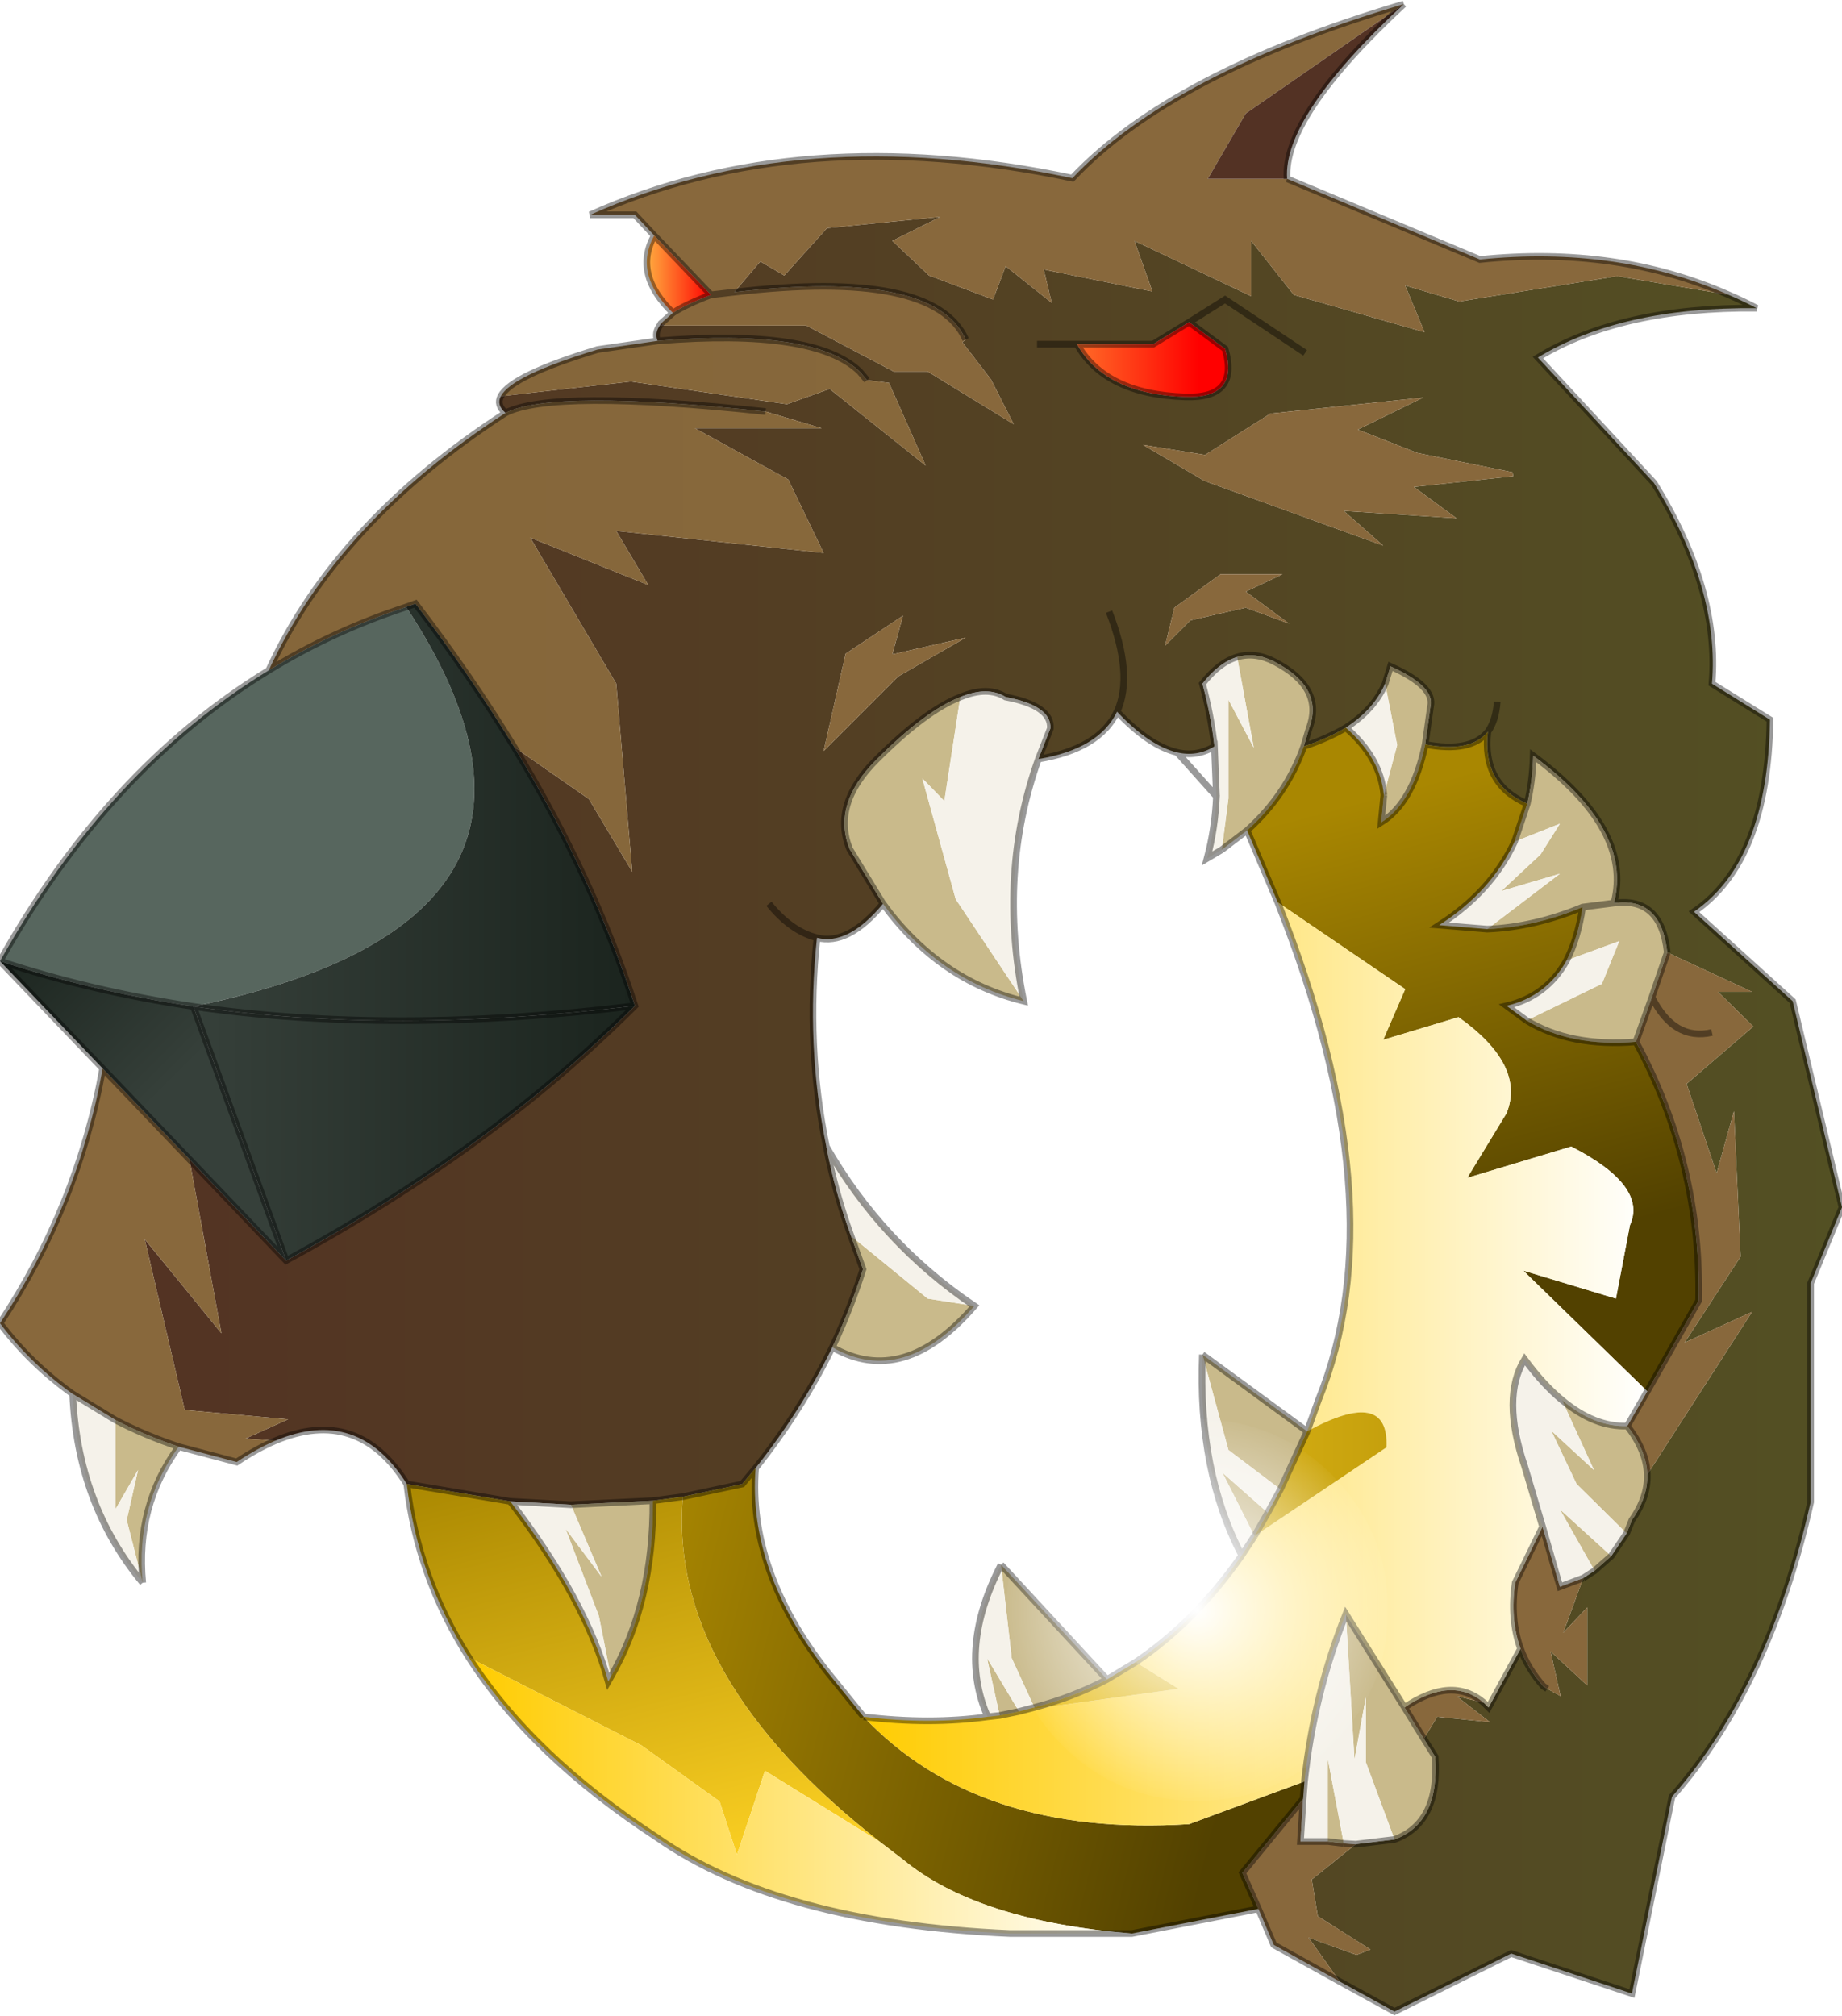 <?xml version="1.0" encoding="UTF-8"?>
<svg width="138px" height="151px" version="1.1" viewBox="205.9 67.7 138.1 150.5" xmlns="http://www.w3.org/2000/svg" xmlns:xlink="http://www.w3.org/1999/xlink">
<defs>
<linearGradient id="o" x1="-819.2" x2="819.2" gradientTransform="matrix(.078 0 0 .082 280.35 150.9)" gradientUnits="userSpaceOnUse">
<stop stop-color="#533323" offset="0"/>
<stop stop-color="#535023" offset="1"/>
</linearGradient>
<linearGradient id="h" x1="-819.2" x2="819.2" gradientTransform="matrix(-.009 0 0 -.003 288.4 94.35)" gradientUnits="userSpaceOnUse">
<stop stop-color="#f00" offset="0"/>
<stop stop-color="#ffae40" offset="1"/>
</linearGradient>
<linearGradient id="g" x1="-819.2" x2="819.2" gradientTransform="matrix(-.006 -.021 .015 -.004 316.2 143.7)" gradientUnits="userSpaceOnUse">
<stop stop-color="#524100" offset="0"/>
<stop stop-color="#a98701" offset="1"/>
</linearGradient>
<linearGradient id="f" x1="-819.2" x2="819.2" gradientTransform="matrix(-.003 0 0 -.004 256.8 87.95)" gradientUnits="userSpaceOnUse">
<stop stop-color="#f00" offset="0"/>
<stop stop-color="#ffae40" offset="1"/>
</linearGradient>
<linearGradient id="e" x1="-819.2" x2="819.2" gradientTransform="matrix(.025 0 0 .022 246.85 115.05)" gradientUnits="userSpaceOnUse">
<stop stop-color="#85663a" offset="0"/>
<stop stop-color="#87683b" offset="1"/>
</linearGradient>
<linearGradient id="d" x1="-819.2" x2="819.2" gradientTransform="matrix(.02 0 0 .019 236.95 128.25)" gradientUnits="userSpaceOnUse">
<stop stop-color="#36403a" offset="0"/>
<stop stop-color="#1b241e" offset="1"/>
</linearGradient>
<linearGradient id="c" x1="-819.2" x2="819.2" gradientTransform="matrix(.019 0 0 .006 259.35 97.5)" gradientUnits="userSpaceOnUse">
<stop stop-color="#85663a" offset="0"/>
<stop stop-color="#87683b" offset="1"/>
</linearGradient>
<linearGradient id="b" x1="-819.2" x2="819.2" gradientTransform="matrix(-.028 -.007 .004 -.016 275.1 194.95)" gradientUnits="userSpaceOnUse">
<stop stop-color="#524100" offset="0"/>
<stop stop-color="#a98701" offset="1"/>
</linearGradient>
<linearGradient id="a" x1="-819.2" x2="819.2" gradientTransform="matrix(-.006 -.021 .016 -.004 253.95 192.15)" gradientUnits="userSpaceOnUse">
<stop stop-color="#ffd324" offset="0"/>
<stop stop-color="#a98701" offset="1"/>
</linearGradient>
<linearGradient id="n" x1="-819.2" x2="819.2" gradientTransform="matrix(.02 0 0 .012 236.95 152.35)" gradientUnits="userSpaceOnUse">
<stop stop-color="#36403a" offset="0"/>
<stop stop-color="#1b241e" offset="1"/>
</linearGradient>
<linearGradient id="m" x1="-819.2" x2="819.2" gradientTransform="matrix(-.007 -.007 .004 -.004 213.65 142.25)" gradientUnits="userSpaceOnUse">
<stop stop-color="#36403a" offset="0"/>
<stop stop-color="#1b241e" offset="1"/>
</linearGradient>
<linearGradient id="l" x1="-819.2" x2="819.2" gradientTransform="matrix(.036 0 0 .042 300 169.65)" gradientUnits="userSpaceOnUse">
<stop stop-color="#fc0" offset="0"/>
<stop stop-color="#fff" offset="1"/>
</linearGradient>
<linearGradient id="k" x1="-819.2" x2="819.2" gradientTransform="matrix(.036 0 0 .042 300 169.65)" gradientUnits="userSpaceOnUse">
<stop stop-color="#ffd324" offset="0"/>
<stop stop-color="#a98701" offset="1"/>
</linearGradient>
<linearGradient id="j" x1="-819.2" x2="819.2" gradientTransform="matrix(.03 0 0 .013 265.9 202)" gradientUnits="userSpaceOnUse">
<stop stop-color="#fc0" offset="0"/>
<stop stop-color="#fff" offset="1"/>
</linearGradient>
<g id="s">
<path d="m260.95 89.3 1.95-2.3 1.8 1.05 3.2-3.55 8.5-0.85-3.6 1.8 2.75 2.6 4.8 1.8 0.95-2.5 3.45 2.75-0.6-2.5 8.15 1.65-1.35-3.8 8.75 4.15v-4.15l3.2 4.05 9.8 2.8-1.45-3.5 4.05 1.2 11.85-1.9 8.35 1.4q1.05 0.45 2.1 1-10.15-0.1-16.4 3.7l8.7 9.4q4.95 8 4.35 15.05l4.35 2.7q-0.15 10.6-5.7 14.4l7.4 6.7 3.7 15.45-2.35 5.7v16.4q-3.1 13.8-10.4 22.1l-3 14.75-9.05-3-8.75 4.35-4.1-2.25-2.35-3.3 3.6 1.3 1.05-0.4-3.95-2.5-0.45-2.75 3.3-2.65 2.9-0.35q3.4-1.25 3.05-6.2l-0.85-1.35 1-1.65 3.95 0.4-2.5-1.95 2.05 0.5 0.35 0.35 2.4-4.4q0.55 1.5 1.7 2.8l0.3 0.2 1 0.55-0.75-3.35 2.75 2.55v-5.85l-1.8 1.9 1.5-4.1 0.85-0.55 1.25-1.1 1.15-1.7 0.4-1q1.2-1.7 1.15-3.4l7.85-12.2-5.05 2.3 4.2-6.45-0.5-10.9-1.3 4.65-2.25-6.7 5-4.3-2.65-2.6h2.55l-6.35-2.95q-0.45-4.2-4-3.7 1.45-5.5-6.05-11.05-0.05 1.9-0.45 3.6-3.4-1.45-2.95-5.4-1.3 1.6-4.7 0.95l0.4-2.85q0.35-1.5-3-3l-0.4 1.3q-0.85 1.95-2.95 3.3-1.35 0.8-3.15 1.4l0.4-1.35q1.15-3.05-2.6-5-1.45-0.75-2.8-0.35t-2.6 2q0.65 2.4 0.9 4.7-1.3 0.8-2.8 0.45-2.1-0.5-4.5-3.05-1.35 2.8-5.9 3.55l0.9-2.3q0.1-1.7-3.35-2.35-1.35-0.85-3.4 0-2.6 1-6.3 4.7-3.35 3.35-2 6.7l2.5 4.1q-2.6 3.15-4.95 2.55-0.85 8.05 0.7 15.65 0.65 3.4 1.85 6.7l0.9 2.5q-0.95 3-2.3 5.85-2.3 4.7-5.75 9.05l-1 1.2-4.45 0.95-2.25 0.3-6.15 0.3-4.55-0.25-7.75-1.3q-3.65-5.85-9.85-3.25l-2.25-0.15 3.2-1.45-7.75-0.7-3-12.8 5.75 7.05-2.4-13.05 7.25 7.6q15.4-8.35 26.15-19.1-3.15-9.7-9.05-19.4l5.6 3.9 3.25 5.45-1.2-14.1-6.45-10.95 8.85 3.55-2.4-4.05 15.55 1.65-2.65-5.5-7-3.85h9.5l-4.2-1.25q-16-1.7-19.5 0.1-0.7-0.6-0.35-1.25l9.75-1.1 11.7 1.7 3.2-1.15 7.2 5.75-2.75-6.2-1.65-0.2-0.55-0.65q-3.35-3.25-15.15-2.3-0.25-0.6 0.2-1.2l0.3 0.05h10.65l6.55 3.45h2.55l6.45 3.95-1.7-3.35-2.15-2.8 0.25-0.2q-2.35-5.3-17.35-3.55m2.6 45.85q1.65 2.05 3.6 2.55-1.95-0.5-3.6-2.55m40.2-41.3-6-4-2.7 1.7 2.7-1.7 6 4m15.55 8.95-7.15-1.45-4.45-1.75 4.9-2.4-11.45 1.2-4.9 3.1-4.65-0.75 4.6 2.7 13.4 4.85-2.95-2.6 8.45 0.55-3.2-2.35 7.45-0.8-0.05-0.3m-32.65-9.6q2.1 3.75 8.1 3.95 4.1 0.15 3-3.6l-2.7-2-2.7 1.65h-5.7-3 3m6.6 22.6 1.9-1.9 4.15-0.95 3.25 1.2-3.25-2.4 2.75-1.3h-4.65l-3.45 2.5-0.7 2.85m24.9 4.2q-0.1 1.4-0.7 2.25 0.6-0.85 0.7-2.25m-29.1-6.75q1.85 4.75 0.6 7.5 1.25-2.75-0.6-7.5m-15.45 0.3-4.3 2.85-1.65 7.3 5.6-5.6 5.05-2.9-5.5 1.25 0.8-2.9" fill="url(#o)"/>
<path d="m335.5 89.5-8.35-1.4-11.85 1.9-4.05-1.2 1.45 3.5-9.8-2.8-3.2-4.05v4.15l-8.75-4.15 1.35 3.8-8.15-1.65 0.6 2.5-3.45-2.75-0.95 2.5-4.8-1.8-2.75-2.6 3.6-1.8-8.5 0.85-3.2 3.55-1.8-1.05-1.95 2.3-1.75 0.2 1.75-0.2q15-1.75 17.35 3.55l-0.25 0.2 2.15 2.8 1.7 3.35-6.45-3.95h-2.55l-6.55-3.45h-10.65l-0.25-0.15 0.9-0.8q1-0.65 2.85-1.35l-4.25-4.45-1.45-1.55h-3.35q15.75-7.05 36.15-2.75 7.45-7.9 24.85-13.05l-11.85 8.2-2.85 4.9h5.95l14.45 6.05q10.25-1.05 18.65 2.65m-115.4 64.8 2.4 13.05-5.75-7.05 3 12.8 7.75 0.7-3.2 1.45 2.25 0.15q-1.4 0.6-2.9 1.6l-4.35-1.15q-2.55-0.85-4.75-2l-3.2-1.95q-3.15-2.25-5.45-5.3 5.85-8.85 7.7-19.1l6.5 6.8m86.25 61.65-4.95-2.75-1.15-2.7-1.2-2.7 4.55-5.55-0.2 3.2h2.05l1.2 0.15 0.9 0.05-3.3 2.65 0.45 2.75 3.95 2.5-1.05 0.4-3.6-1.3 2.35 3.3m12.95-113.15 0.05 0.3-7.45 0.8 3.2 2.35-8.45-0.55 2.95 2.6-13.4-4.85-4.6-2.7 4.65 0.75 4.9-3.1 11.45-1.2-4.9 2.4 4.45 1.75 7.15 1.45m-26.05 13 0.7-2.85 3.45-2.5h4.65l-2.75 1.3 3.25 2.4-3.25-1.2-4.15 0.95-1.9 1.9m37.65 23 6.35 2.95h-2.55l2.65 2.6-5 4.3 2.25 6.7 1.3-4.65 0.5 10.9-4.2 6.45 5.05-2.3-7.85 12.2q-0.05-1.8-1.5-3.65l1.5-2.6 3.85-6.8q0.2-10.35-4.7-19.4l1.2-3.35 1.15-3.35m-6.3 46.9-1.5 4.1 1.8-1.9v5.85l-2.75-2.55 0.75 3.35-1-0.55-0.3-0.2q-1.15-1.3-1.7-2.8-0.8-2.25-0.4-4.95l2.05-4.2 1.3 4.5 1.75-0.65m-7.45 9.35-2.05-0.5 2.5 1.95-3.95-0.4-1 1.65-1.45-2.35q3.55-2.4 5.95-0.35m-43.55-81.5-0.8 2.9 5.5-1.25-5.05 2.9-5.6 5.6 1.65-7.3 4.3-2.85m60.65 31.25q-2.85 0.65-4.5-2.65 1.65 3.3 4.5 2.65" fill="#88683c"/>
<path d="m302.4 80.8h-5.95l2.85-4.9 11.85-8.2q-9.1 8.45-8.75 13.1m-46.7 11-0.3-0.05 0.05-0.1 0.25 0.15" fill="#533224"/>
<path d="m286.65 93.2h5.7l2.7-1.65 2.7 2q1.1 3.75-3 3.6-6-0.2-8.1-3.95" fill="url(#h)"/>
<path d="m248.7 180.2 6.15-0.3q0.05 7.65-3.15 13.2l-0.9-4.55-2.5-6.55 2.7 3.6-2.3-5.4m19.6-11.8q1.35-2.85 2.3-5.85l-0.9-2.5 5.75 4.7 3.5 0.55q-5.3 6.15-10.65 3.1m29.2-37.3 0.5-3.85v-7.4l1.9 3.6-1.25-6.8q1.35-0.4 2.8 0.35 3.75 1.95 2.6 5l-0.4 1.35q-1.3 3.65-4.25 6.3l-1.9 1.45m-14.85 11.35q-6.35-1.55-10.55-7.3l-2.5-4.1q-1.35-3.35 2-6.7 3.7-3.7 6.3-4.7l-1.2 7.8-1.65-1.7 2.5 9.05 5.1 7.65m27.1-23.8 0.4-1.3q3.35 1.5 3 3l-0.4 2.85q-0.9 4.35-3.3 5.85l0.2-2.05 1-3.75-0.9-4.6m10.65 9q0.4-1.7 0.45-3.6 7.5 5.55 6.05 11.05l-2.35 0.3 2.35-0.3q3.55-0.5 4 3.7l-1.15 3.35-1.2 3.35q-4.9 0.4-8.2-1.6l5.65-2.75 1.3-3.2-3.95 1.45q0.85-1.65 1.2-4-3.6 1.5-7.15 1.65l5.45-4.15-4.4 1.3 2.95-2.75 1.45-2.3-3.4 1.35 0.95-2.85m9 50.3q0.05 1.7-1.15 3.4l-0.4 1-3.75-3.7-1.9-4 3.2 2.95-2.4-5.25q2.45 2.05 4.9 1.95 1.45 1.85 1.5 3.65m-2.7 6.1-1.25 1.1-2.6-4.6 3.85 3.5m-14.05 13.7 0.85 1.35q0.35 4.95-3.05 6.2l-2.15-5.8v-4.85l-0.85 4.65-0.65-10.9 4.4 7 1.45 2.35m-98.1-23.9q2.2 1.15 4.75 2-3.25 4.45-2.7 10.2l-1.2-4.7 0.85-3.75-1.7 2.95v-6.7m67.75 21.85-1.45 0.3-0.95-4.3 2.4 4m1.15-0.3-1.7-3.7-0.8-7 7.95 8.6q-2.6 1.35-5.45 2.1m12.6-26.45 7.85 5.75-2 4.35-3.9-2.95-1.95-7.15m4.9 11.85-1 1.75-2.4-4.75 3.4 3m5.7 24.8-1.2-0.15v-6.2l1.2 6.35" fill="#c9ba8b"/>
<path d="m244.15 179.95 4.55 0.25 2.3 5.4-2.7-3.6 2.5 6.55 0.9 4.55-0.2 0.35q-1.7-6.15-7.35-13.5m25.55-19.9q-1.2-3.3-1.85-6.7 4.15 7.25 11.1 11.95l-3.5-0.55-5.75-4.7m27.4-32.95-0.15-3.75q-0.25-2.3-0.9-4.7 1.25-1.6 2.6-2l1.25 6.8-1.9-3.6v7.4l-0.5 3.85-1.1 0.65q0.6-2.25 0.7-4.65m-13.35-2.8q-3.05 8.55-1.1 18.15l-5.1-7.65-2.5-9.05 1.65 1.7 1.2-7.8q2.05-0.85 3.4 0 3.45 0.65 3.35 2.35l-0.9 2.3m23.05-2.35q2.1-1.35 2.95-3.3l0.9 4.6-1 3.75q-0.25-2.8-2.85-5.05m12.65 8.55 3.4-1.35-1.45 2.3-2.95 2.75 4.4-1.3-5.45 4.15-3.6-0.3q3.9-2.5 5.65-6.25m8.4 51.85-1.15 1.7-3.85-3.5 2.6 4.6-0.85 0.55-1.75 0.65-1.3-4.5-1.35-4.55q-1.75-5.15 0-8 1.4 1.9 2.8 3.05l2.4 5.25-3.2-2.95 1.9 4 3.75 3.7m-17.4 22.95-2.9 0.35-0.9-0.05-1.2-6.35v6.2h-2.05l0.2-3.2 0.1-1.3q0.7-6.55 3.1-12.55l0.65 10.9 0.85-4.65v4.85l2.15 5.8m12.9-65.9 3.95-1.45-1.3 3.2-5.65 2.75-1.5-1.1q3-0.7 4.5-3.4m-112 32.5 3.2 1.95v6.7l1.7-2.95-0.85 3.75 1.2 4.7q-4.9-5.9-5.25-14.15m72.1 23.5-1.15 0.3-2.4-4 0.95 4.3-0.9 0.1q-2.25-5.1 1-11.4l0.8 7 1.7 3.7m16.5-12.85-0.95 1.45q-3.3-6.3-2.95-15.05l1.95 7.15 3.9 2.95-0.95 1.75-3.4-3 2.4 4.75" fill="#f5f2ea"/>
<path d="m301.7 135.05-2.3-5.4q2.95-2.65 4.25-6.3 1.8-0.6 3.15-1.4 2.6 2.25 2.85 5.05l-0.2 2.05q2.4-1.5 3.3-5.85 3.4 0.65 4.7-0.95-0.45 3.95 2.95 5.4l-0.95 2.85q-1.75 3.75-5.65 6.25l3.6 0.3q3.55-0.15 7.15-1.65-0.35 2.35-1.2 4-1.5 2.7-4.5 3.4l1.5 1.1q3.3 2 8.2 1.6 4.9 9.05 4.7 19.4l-3.85 6.8-9.3-9.05 6.95 2.1 1.05-5.5q1.35-2.95-4.4-5.9l-7.8 2.35 2.95-4.85q1.45-3.6-3.6-7.2l-5.65 1.7 1.65-3.8-9.55-6.5" fill="url(#g)"/>
<path d="m254.95 85.05 4.25 4.45q-1.85 0.7-2.85 1.35-3-2.9-1.4-5.8" fill="url(#f)"/>
<path d="m226.05 117.65q4.8-2.95 10.3-4.75 15.5 23.5-15.95 29.95-7.7-1.15-14.5-3.4 8.1-14.45 20.15-21.8" fill="#57665e"/>
<path d="m243.8 98.35q3.5-1.8 19.5-0.1l4.2 1.25h-9.5l7 3.85 2.65 5.5-15.55-1.65 2.4 4.05-8.85-3.55 6.45 10.95 1.2 14.1-3.25-5.45-5.6-3.9q-3.3-5.4-7.4-10.75l-0.7 0.25q-5.5 1.8-10.3 4.75 5.1-11.1 17.75-19.3" fill="url(#e)"/>
<path d="m244.45 123.4q5.9 9.7 9.05 19.4-18.15 2.2-33.1 0.05 31.45-6.45 15.95-29.95l0.7-0.25q4.1 5.35 7.4 10.75" fill="url(#d)"/>
<path d="m255.2 92.95q11.8-0.95 15.15 2.3l0.55 0.65 1.65 0.2 2.75 6.2-7.2-5.75-3.2 1.15-11.7-1.7-9.75 1.1q0.8-1.55 7.25-3.5l4.5-0.65" fill="url(#c)"/>
<path d="m257.1 179.6 4.45-0.95 1-1.2q-0.6 7.65 5.35 15.25l2.75 3.4q8.55 9.05 24.4 8.05l8.65-3.2-0.1 1.3-4.55 5.55 1.2 2.7-9.5 1.85q-11.6-0.95-17.15-5.55l-1.7-1.3q-15.95-12.45-14.8-25.9" fill="url(#b)"/>
<path d="m236.4 178.65 7.75 1.3q5.65 7.35 7.35 13.5l0.2-0.35q3.2-5.55 3.15-13.2l2.25-0.3q-1.15 13.45 14.8 25.9l-8.65-5.35-2.1 6.3-1.3-4-5.85-4.2-12.95-6.6q-3.85-6.05-4.65-13" fill="url(#a)"/>
<path d="m253.5 142.8q-10.75 10.75-26.15 19.1l-6.95-19.05q14.95 2.15 33.1-0.05" fill="url(#n)"/>
<path d="m227.35 161.9-7.25-7.6-6.5-6.8-7.7-8.05q6.8 2.25 14.5 3.4l6.95 19.05" fill="url(#m)"/>
<path d="m319.9 191-2.4 4.4-0.35-0.35q-2.4-2.05-5.95 0.35l-4.4-7q-2.4 6-3.1 12.55l-8.65 3.2q-15.85 1-24.4-8.05 4.95 0.6 9.3 0l0.9-0.1 1.45-0.3 1.15-0.3 0.05 0.1 10.75-1.5-3.2-2q4.45-3 7.95-8l0.95-1.45 9.9-6.65q0.2-4.55-5.95-1.2l0.85-2.35q5.95-14.65-3.05-37.3l9.55 6.5-1.65 3.8 5.65-1.7q5.05 3.6 3.6 7.2l-2.95 4.85 7.8-2.35q5.75 2.95 4.4 5.9l-1.05 5.5-6.95-2.1 9.3 9.05-1.5 2.6q-2.45 0.1-4.9-1.95-1.4-1.15-2.8-3.05-1.75 2.85 0 8l1.35 4.55-2.05 4.2q-0.4 2.7 0.4 4.95" fill="url(#l)"/>
<path d="m291.05 192 3.2 2-10.75 1.5-0.05-0.1q2.85-0.75 5.45-2.1l2.15-1.3m12.85-17.3q6.15-3.35 5.95 1.2l-9.9 6.65 1-1.75 0.95-1.75 2-4.35" fill="url(#k)"/>
<path d="m290.75 212.35h-9.1q-17.3-0.75-26.5-7.2-9.35-6.1-14.1-13.5l12.95 6.6 5.85 4.2 1.3 4 2.1-6.3 8.65 5.35 1.7 1.3q5.55 4.6 17.15 5.55" fill="url(#j)"/>
<path d="m335.5 89.5q-8.4-3.7-18.65-2.65l-14.45-6.05m8.75-13.1q-17.4 5.15-24.85 13.05-20.4-4.3-36.15 2.75h3.35l1.45 1.55 4.25 4.45 1.75-0.2q15-1.75 17.35 3.55m-22.9-1.1q-0.45 0.6-0.2 1.2 11.8-0.95 15.15 2.3l0.55 0.65m-27.45 1.2q-0.35 0.65 0.35 1.25 3.5-1.8 19.5-0.1m-18.85 25.15q5.9 9.7 9.05 19.4-10.75 10.75-26.15 19.1l-7.25-7.6-6.5-6.8q-1.85 10.25-7.7 19.1 2.3 3.05 5.45 5.3l3.2 1.95q2.2 1.15 4.75 2l4.35 1.15q1.5-1 2.9-1.6 6.2-2.6 9.85 3.25l7.75 1.3 4.55 0.25 6.15-0.3 2.25-0.3 4.45-0.95 1-1.2q3.45-4.35 5.75-9.05 1.35-2.85 2.3-5.85l-0.9-2.5q-1.2-3.3-1.85-6.7-1.55-7.6-0.7-15.65-1.95-0.5-3.6-2.55m71.95-45.65q1.05 0.45 2.1 1-10.15-0.1-16.4 3.7l8.7 9.4q4.95 8 4.35 15.05l4.35 2.7q-0.15 10.6-5.7 14.4l7.4 6.7 3.7 15.45-2.35 5.7v16.4q-3.1 13.8-10.4 22.1l-3 14.75-9.05-3-8.75 4.35-4.1-2.25-4.95-2.75-1.15-2.7-9.5 1.85h-9.1q-17.3-0.75-26.5-7.2-9.35-6.1-14.1-13.5-3.85-6.05-4.65-13m58.65-87.1 2.7-1.7 6 4m7.4-26.15q-9.1 8.45-8.75 13.1m-15.75 12.4h5.7l2.7-1.65 2.7 2q1.1 3.75-3 3.6-6-0.2-8.1-3.95h-3m13.45 33.9-0.15-3.75q-1.3 0.8-2.8 0.45l2.95 3.3q-0.1 2.4-0.7 4.65l1.1-0.65m1.15-14.45q-1.35 0.4-2.6 2 0.65 2.4 0.9 4.7m6.7 0 0.4-1.35q1.15-3.05-2.6-5-1.45-0.75-2.8-0.35m-4.5 7.15q-2.1-0.5-4.5-3.05-1.35 2.8-5.9 3.55-3.05 8.55-1.1 18.15-6.35-1.55-10.55-7.3-2.6 3.15-4.95 2.55m34.55-2.65-2.3-5.4-1.9 1.45m1.9-1.45q2.95-2.65 4.25-6.3 1.8-0.6 3.15-1.4 2.1-1.35 2.95-3.3l0.4-1.3q3.35 1.5 3 3l-0.4 2.85q3.4 0.65 4.7-0.95 0.6-0.85 0.7-2.25m2.25 7.65q-3.4-1.45-2.95-5.4m9.45 12.85q1.45-5.5-6.05-11.05-0.05 1.9-0.45 3.6l-0.95 2.85q-1.75 3.75-5.65 6.25l3.6 0.3q3.55-0.15 7.15-1.65l2.35-0.3q3.55-0.5 4 3.7m-1.5 39.15q0.05 1.7-1.15 3.4l-0.4 1-1.15 1.7-1.25 1.1-0.85 0.55m-2.7 8.3-0.3-0.2q-1.15-1.3-1.7-2.8l-2.4 4.4-0.35-0.35m-4.5 2.7 0.85 1.35q0.35 4.95-3.05 6.2l-2.9 0.35m2.1-78.65q-0.25-2.8-2.85-5.05m16.55 17.45q0.85-1.65 1.2-4m-11.8-12.2q-0.9 4.35-3.3 5.85l0.2-2.05m-20-6.25q1.25-2.75-0.6-7.5m31.3 30.65q3.3 2 8.2 1.6l1.2-3.35 1.15-3.35m-74.55-47.95q1-0.65 2.85-1.35m-3.8 2.25 0.05-0.1 0.9-0.8q-3-2.9-1.4-5.8m-18.6 27.85q-5.5 1.8-10.3 4.75-12.05 7.35-20.15 21.8 6.8 2.25 14.5 3.4l6.95 19.05m9-49 0.7-0.25q4.1 5.35 7.4 10.75m-18.4-5.75q5.1-11.1 17.75-19.3m-0.35-1.25q0.8-1.55 7.25-3.5l4.5-0.65m22.7 26.7q2.05-0.85 3.4 0 3.45 0.65 3.35 2.35l-0.9 2.3m-11.65 10.85-2.5-4.1q-1.35-3.35 2-6.7 3.7-3.7 6.3-4.7m-10.05 33.7q4.15 7.25 11.1 11.95-5.3 6.15-10.65 3.1m-16.6 24.7q3.2-5.55 3.15-13.2m-38.25 6.15q-0.55-5.75 2.7-10.2m-2.7 10.2q-4.9-5.9-5.25-14.15m72.1 23.5-1.15 0.3-1.45 0.3-0.9 0.1q-4.35 0.6-9.3 0m33.05 4.85q0.7-6.55 3.1-12.55l4.4 7q3.55-2.4 5.95-0.35m-36.2-10.35q-3.25 6.3-1 11.4m-17.4-18.65q-0.6 7.65 5.35 15.25l2.75 3.4m-18.95-3-0.2 0.35q-1.7-6.15-7.35-13.5m-23.75-37.1q14.95 2.15 33.1-0.05m76.25-0.65q1.65 3.3 4.5 2.65m-4.85 26.9 3.85-6.8q0.2-10.35-4.7-19.4m-0.65 28.8q1.45 1.85 1.5 3.65m0-6.25-1.5 2.6q-2.45 0.1-4.9-1.95-1.4-1.15-2.8-3.05-1.75 2.85 0 8l1.35 4.55 1.3 4.5 1.75-0.65m-4.25-41.8-1.5-1.1q3-0.7 4.5-3.4m-19.45 35.3 0.85-2.35q5.95-14.65-3.05-37.3m-5.65 33.9 7.85 5.75m-3.95 7.85-0.95 1.45q-3.5 5-7.95 8l-2.15 1.3q-2.6 1.35-5.45 2.1m12.6-26.45q-0.35 8.75 2.95 15.05m1.95-3.2 0.95-1.75 2-4.35m-3.95 7.85 1-1.75m20.6 1.05-2.05 4.2q-0.4 2.7 0.4 4.95m-8.7 4.4 1.45 2.35m-6 7.85-1.2-0.15h-2.05l0.2-3.2-4.55 5.55 1.2 2.7m6.4-4.9 0.9 0.05m-3.85-4.7-0.1 1.3m-22.65-17.55 7.95 8.6m-75.3-45.8-7.7-8.05" fill="none" stroke="#000" stroke-opacity=".4" stroke-width=".5"/>
</g>
<radialGradient id="i" cx="0" cy="0" r="819.2" gradientTransform="scale(.041)" gradientUnits="userSpaceOnUse">
<stop stop-color="#fff" offset="0"/>
<stop stop-color="#fff" stop-opacity="0" offset="1"/>
</radialGradient>
<g id="r">
<path d="m0-32.45q13.45 0 22.95 9.5t9.5 22.95-9.5 22.95-22.95 9.5-22.95-9.5-9.5-22.95 9.5-22.95 22.95-9.5" fill="url(#i)"/>
</g>
<g id="q">
<use xlink:href="#r"/>
</g>
<filter id="p">
<feColorMatrix in="SourceGraphic" result="cxform" values="1.0 0.0 0.0 0.0 0.0 0.0 1.0 0.0 0.0 0.0 0.0 0.0 1.0 0.0 0.0 0.0 0.0 0.0 0.66 0.0"/>
<feComposite in2="SourceGraphic" operator="in" result="color-xform"/>
</filter>
</defs>
<use xlink:href="#s"/>
<use transform="matrix(.441 0 0 .441 295.65 188.1)" filter="url(#p)" xlink:href="#q"/>
</svg>
